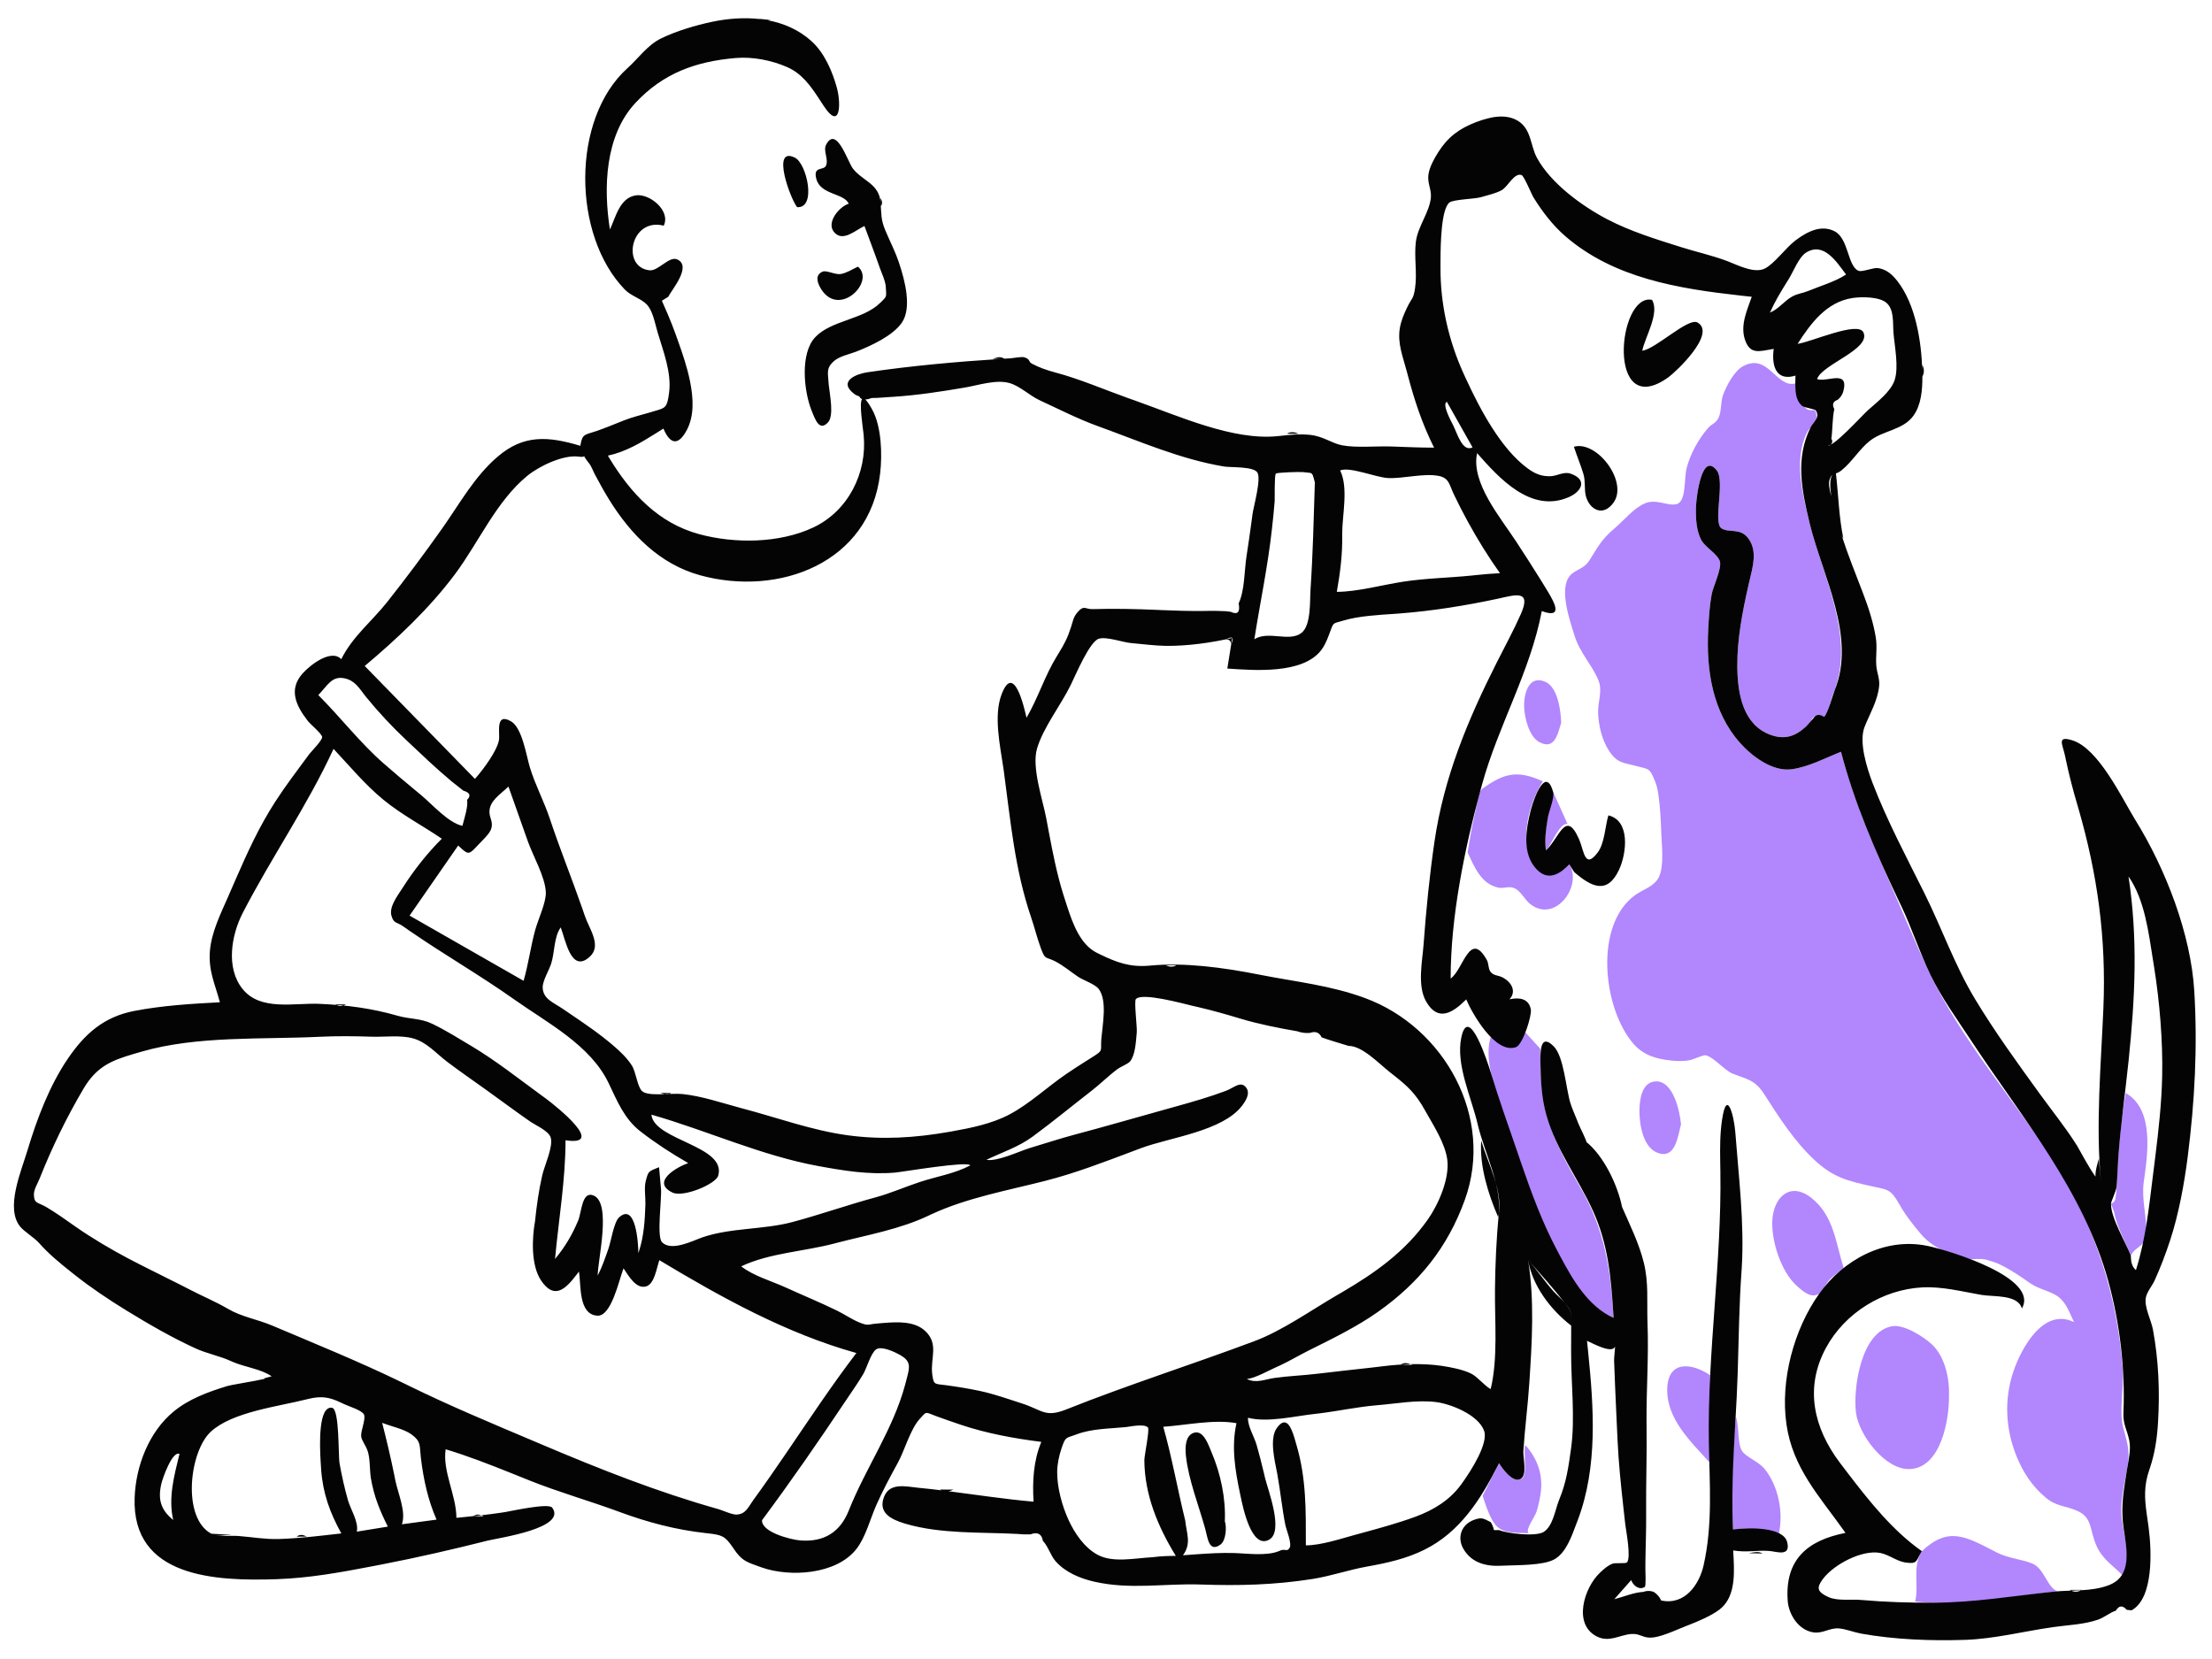 <svg viewBox="51.2 38.4 921.6 691.2" xmlns="http://www.w3.org/2000/svg" overflow="visible" xmlns:xlink="http://www.w3.org/1999/xlink" width="921.6px" height="691.2px">
<g id="Master/Doodles/Doggie" stroke="none" stroke-width="1" fill="none" fill-rule="evenodd"><path d="M883.036,685.172 C888.163,687.81 892.955,687.808 897.998,689.861 C903.003,691.899 904.308,700.348 908.588,701.357 C888.747,703.444 869.205,707.867 849.123,705.668 C850.862,698.582 847.739,691.33 851.922,684.681 C863.106,674.1 870.377,678.658 883.036,685.172 Z M799.251,198.162 C799.509,203.144 799.878,205.124 803.414,208.338 C806.185,210.856 807.744,207.102 808.007,212.02 C808.159,214.857 805.211,216.281 804.07,218.574 C798.382,229.998 802.308,244.753 805.103,256.133 C810.771,279.208 824.615,304.297 814.86,327.751 C813.877,330.116 813.087,335.243 811.187,337.054 C808.682,335.73 806.853,336.309 805.699,338.789 C805.007,339.567 804.315,340.345 803.623,341.122 C799.239,345.176 794.573,346.683 788.754,344.528 C777.022,340.185 775.082,326.559 775.021,315.832 C774.952,304.009 777.47,291.627 780.162,280.109 C781.459,274.563 783.455,268.125 779.739,262.893 C776.229,257.951 771.893,260.737 768.437,258.531 C764.758,256.183 770.057,238.926 766.432,234.35 C760.103,226.36 757.898,245.906 757.797,249.898 C757.687,254.271 757.924,259.373 759.985,263.337 C761.604,266.451 766.874,269.184 767.778,272.328 C768.624,275.266 764.915,282.898 764.342,286.051 C763.46,290.909 763.153,295.872 762.9,300.796 C762.045,317.43 764.655,334.936 776.105,347.844 C781.125,353.505 789.634,359.933 797.594,358.902 C804.62,357.992 811.681,354.198 818.234,351.62 C822.641,368.55 829.261,384.946 836.314,400.934 C842.444,414.832 848.207,429.066 854.647,442.794 C868.219,471.729 890.249,496.378 907.462,523.132 C924.08,548.961 933.399,578.601 935.634,609.094 C936.162,616.304 934.056,626.171 935.736,632.913 C937.311,639.234 938.693,641.979 937.662,648.872 C936.516,656.532 934.296,663.596 935.25,671.39 C936.096,678.305 939.391,688.608 935.79,695.014 C931.463,690.404 927.146,688.234 924.522,682.085 C921.857,675.845 922.906,670.717 916.866,667.975 C911.706,665.632 908.005,666.142 903.452,662.307 C897.921,657.648 894.152,651.954 891.427,645.284 C886.776,633.902 886.103,621.563 890.035,609.874 C893.188,600.502 902.397,582.958 915.308,589.238 C913.39,585.299 912.114,581.017 908.455,578.458 C905.269,576.229 900.505,575.503 896.947,572.968 C892.969,570.135 888.466,567.111 884.026,565.039 C882.302,564.235 880.671,563.831 878.89,563.281 C876.754,562.622 872.703,563.095 872.439,563.055 C864.813,561.902 856.309,558.231 851.652,552.699 C848.147,548.535 845.049,544.648 842.373,539.883 C838.899,533.699 837.562,534.073 830.897,532.604 C821.211,530.471 815.065,529.016 807.317,521.83 C798.724,513.86 792.436,503.928 786.148,494.149 C782.464,488.419 779.226,488.069 773.222,485.781 C769.731,484.452 764.897,478.498 761.719,478.056 C760.802,477.928 756.408,479.928 754.922,480.167 C752.266,480.597 749.96,480.52 747.299,480.241 C741.193,479.6 735.796,477.983 731.691,473.205 C719.048,458.492 715.193,423.809 732.503,411.292 C735.801,408.908 740.395,407.81 742.341,403.849 C744.573,399.304 743.557,390.742 743.378,385.95 C743.175,380.481 742.918,374.529 742.101,369.138 C741.725,366.66 741.445,365.618 740.434,363.137 C738.428,358.217 737.84,358.933 733.709,357.75 C727.816,356.064 725.151,356.727 721.538,351.133 C718.656,346.671 717.308,341.05 717.046,335.774 C716.802,330.852 719.022,326.303 717.168,321.845 C714.454,315.321 709.422,310.383 707.215,303.243 C705.355,297.23 700.553,283.809 705.287,278.261 C707.408,275.775 711.175,275.411 713.278,272.084 C716.942,266.291 718.422,263.123 723.86,258.557 C727.872,255.188 731.725,250.168 736.561,248.108 C741.317,246.082 745.806,249.343 749.667,248.449 C753.876,247.473 752.769,237.712 753.937,233.316 C755.512,227.389 758.89,221.21 762.98,216.585 C764.346,215.04 766.049,214.743 767.112,212.689 C768.554,209.908 767.982,205.945 769.105,202.904 C770.446,199.27 773.701,193.014 777.34,191.022 C787.971,185.202 791.164,200.199 799.251,198.162 Z M774.373,628.535 C775.873,632.576 775.043,639.071 776.77,642.55 C778.145,645.321 783.666,647.079 786.373,650.384 C792.169,657.461 794.377,668.828 792.273,677.566 C785.18,675.815 780.437,674.695 773.225,675.618 C772.497,659.781 773.178,644.367 774.373,628.535 Z M686.708,640.471 C691.534,645.853 693.928,652.195 693.231,659.389 C692.982,661.95 692.199,665.54 691.445,668 C690.616,670.7 686.496,675.755 688.095,677.202 C683.593,676.933 678.303,677.456 675.059,674.545 C672.147,671.932 670.11,665.197 668.928,661.628 C671.201,657.091 673.475,652.554 675.749,648.018 C677.229,650.366 681.575,656.498 685.164,654.536 C687.867,653.059 685.685,643.457 686.708,640.471 Z M856.09,598.523 C861.613,603.655 863.501,612.908 863.219,620.09 C863.31,629.989 859.883,649.803 847.014,650.467 C836.672,651.001 825.641,636.189 824.478,627.034 C823.203,616.998 826.523,592.997 839.68,590.933 C844.524,590.173 852.599,595.278 856.09,598.523 Z M763.648,611.322 C763.867,617.811 763.976,624.054 763.462,630.521 C763.033,635.928 764.463,642.313 763.254,647.49 C755.602,638.93 745.524,629.609 745.83,617.027 C746.117,605.133 755.971,606.145 763.648,611.322 Z M686.536,468.317 L692.94,475.337 C693.123,485.2 692.928,494.952 695.931,504.462 C699.091,514.469 704.386,524.113 709.628,533.161 C719.818,550.747 722.248,567.334 723.476,587.446 C704.312,578.86 693.861,549.522 687.538,531.17 C684.19,521.455 680.718,511.731 677.56,501.955 C674.446,492.314 668.942,479.717 672.565,469.561 C679.527,474.679 682.538,477.317 686.536,468.317 Z M805.955,537.542 C815.312,544.984 816.02,556.372 819.379,566.779 C817.442,568.326 815.315,569.688 813.565,571.452 C812.485,572.542 809.938,577.002 809.108,577.46 C805.793,579.293 802.897,576.94 799.658,573.984 C793.282,568.161 789.302,555.803 789.601,547.257 C789.95,537.275 797.007,530.425 805.955,537.542 Z M936.882,493.811 C949.045,500.779 945.872,520.057 944.355,530.931 C943.403,537.747 945.513,544.681 945.366,551.165 C945.202,558.483 941.405,556.967 938.976,561.509 C936.867,556 932.999,549.369 932.119,543.593 L930.721,539.939 C931.905,539.464 932.534,538.638 932.607,537.461 C933.104,534.662 933.097,531.808 933.253,528.954 C933.897,517.16 934.789,505.442 936.882,493.811 Z M751.568,506.83 C750.222,511.963 749.236,521.622 741.673,518.645 C735.705,516.295 734.264,506.81 734.251,501.523 C734.241,497.183 734.955,489.209 741.026,488.949 C748.478,488.629 751.139,501.817 751.568,506.83 Z M693.997,363.926 C688.966,371.984 685.474,383.887 687.851,393.428 C690.346,403.447 698.107,405.872 705.01,398.5 C710.707,407.469 699.028,423.442 688.586,414.914 C686.329,413.072 684.814,409.545 682.023,408.396 C679.735,407.455 677.708,408.734 675.372,408.203 C668.186,406.57 665.472,399.512 662.649,393.588 C663.424,388.759 664.245,383.972 665.29,379.191 C665.846,376.649 666.425,374.111 666.988,371.57 C667.945,367.253 667.647,367.792 670.777,365.652 C679.032,360.012 684.71,359.733 693.997,363.926 Z M698.259,368.275 L704.297,381.703 C701.007,380.91 697.423,390.783 695.274,392.707 C694.269,384.491 696.676,376.265 698.259,368.275 Z M694.913,322.411 C700.373,324.712 701.459,334.68 701.652,339.502 C700.151,344.577 698.749,351.072 692.404,347.497 C688.17,345.11 686.355,337.25 686.211,332.957 C686.029,327.575 688.051,319.519 694.913,322.411 Z" id="Accent" fill="#b286fd"/><path d="M367.706,46.339 L367.599,46.255 L372.544,46.759 L372.544,46.759 C372.085,46.744 371.619,46.8 371.153,46.86 C377.729,48.104 383.936,50.78 389.133,55.401 C394.648,60.305 398.011,68.1 399.891,75.063 L400.046,75.673 C401.658,82.369 401.097,92.647 394.494,82.677 L392.33,79.372 C388.828,74.041 385.234,69.036 379.204,66.375 C372.71,63.51 364.78,61.963 357.705,62.571 C341.031,64.003 327.519,68.899 315.977,81.24 C303.215,94.885 302.566,116.67 305.317,134.021 C307.741,128.889 309.383,120.763 316.179,119.783 C321.843,118.966 330.772,126.198 327.732,132.424 C313.939,128.908 309.905,149.766 321.832,151.022 C325.443,151.402 330.016,144.974 333.341,146.471 C339.559,149.269 331.226,158.911 329.583,162.086 L326.964,163.698 L326.964,163.698 C327.824,165.696 328.692,167.691 329.569,169.682 C330.632,172.221 331.644,174.766 332.578,177.356 L333.783,180.71 C335.652,185.955 337.449,191.316 338.578,196.724 L338.759,197.62 C340.026,204.09 340.546,211.474 337.402,217.468 C333.785,224.362 330.378,223.514 327.599,216.956 L324.475,218.929 C318.21,222.875 311.789,226.688 304.46,228.239 L305.09,229.285 C313.97,243.88 325.441,256.326 342.489,260.948 C357.282,264.959 375.903,264.812 390.018,258.177 C404.518,251.361 412.563,235.521 411.03,219.67 L410.981,219.19 C410.6,215.693 409.103,206.365 410.37,204.655 C409.865,204.472 409.459,204.131 409.242,203.569 C408.425,203.311 407.689,202.961 407.075,202.493 C400.253,197.297 407.864,194.236 412.391,193.529 L412.538,193.507 C431.229,190.758 449.866,189.105 468.675,187.901 L464.768,187.985 L464.768,187.985 L465.345,187.759 C466.755,187.223 468.17,186.871 469.611,187.84 L472.44,187.666 L472.44,187.666 C473.382,187.609 476.832,186.908 477.98,187.27 C480.596,188.096 479.541,189.054 481.109,189.906 C484.013,191.484 487.327,192.646 491.012,193.625 C501.054,196.292 511.164,200.684 521.243,204.282 L524.132,205.301 C542.823,211.946 564.851,221.94 583.366,220.129 L584.821,219.981 C588.877,219.559 592.425,219.135 596.81,219.56 C602.55,220.117 605.9,223.061 610.31,223.917 C616.218,225.063 624.669,224.202 630.888,224.422 C636.818,224.632 642.752,224.907 648.685,224.907 C643.648,214.78 640.515,205.251 637.667,194.464 L637.374,193.344 C635.777,187.208 633.374,181.635 634.415,175.173 C634.907,172.123 636.126,169.257 637.455,166.502 C639.461,162.343 640.031,163.213 640.743,158.607 C641.723,152.268 640.318,145.584 641.088,139.226 C641.878,132.701 646.809,126.885 647.358,120.647 C647.651,117.328 645.794,114.619 646.35,111.039 C646.847,107.837 648.743,104.48 650.446,101.784 C654.412,95.502 659.242,91.94 665.944,89.381 L666.584,89.14 C671.868,87.184 678.42,85.567 683.651,88.768 C689.205,92.166 688.804,99.005 691.465,103.995 C697.187,114.725 710.389,124.314 720.913,129.794 C730.581,134.828 740.996,138.008 751.362,141.291 C757.671,143.289 764.158,144.714 770.358,146.997 L770.885,147.196 C775.377,148.938 782.274,152.535 786.644,150.206 C790.605,148.095 795.225,141.653 799.145,138.662 L799.633,138.294 C804.161,134.931 810.051,131.855 815.624,134.796 C821.399,137.843 820.925,149.075 825.417,151.187 C826.982,151.923 831.63,149.767 833.764,150.107 C837.21,150.655 839.583,152.788 841.649,155.414 C849.362,165.223 851.753,180.779 852.091,192.874 L852.078,190.392 C852.953,192.037 852.979,193.684 852.135,195.334 C852.161,200.861 851.63,207.119 848.424,211.576 C844.12,217.56 835.974,217.708 830.449,221.919 C826.03,225.287 822.899,230.793 818.414,234.382 C817.44,235.161 816.678,235.455 816.048,235.659 L816.116,235.663 L816.116,235.663 C817.152,244.623 817.365,253.928 819.211,262.758 C818.987,262.455 818.714,261.925 818.412,261.218 C821.055,269.432 824.291,277.433 827.419,285.6 C829.719,291.607 831.67,297.615 832.72,303.981 C833.408,308.158 832.614,311.81 832.947,315.829 C833.183,318.69 834.4,321.161 834.132,324.095 C833.565,330.308 830.191,335.796 828.045,341.261 C825.599,347.491 828.959,358.28 831.423,364.723 C837.327,380.159 845.63,395.754 853.007,410.585 C860.253,425.154 865.643,440.669 874.085,454.665 C882.284,468.257 891.931,481.566 901.26,494.421 C906.103,501.095 911.222,507.465 915.707,514.383 L916.658,515.874 C917.419,517.089 921.468,524.867 924.255,528.627 C924.079,526.034 925.466,521.898 925.639,521.235 L926.524,530.644 C924.292,506.909 926.549,482.224 927.547,458.505 C928.775,429.293 925.136,402.787 917.061,374.947 L916.661,373.577 C914.87,367.503 913.258,361.3 911.944,355.093 L911.593,353.4 C910.631,348.659 907.915,344.763 914.582,346.836 C925.497,350.228 935.118,370.641 940.759,379.868 L940.95,380.178 C953.519,400.495 964.018,427.589 965.427,451.419 C966.81,474.809 965.617,497.189 962.694,520.234 C961.251,531.603 958.921,544.277 955.359,555.15 C953.527,560.743 951.327,566.536 948.887,571.895 C947.857,574.157 945.596,576.713 945.205,579.198 C944.587,583.141 947.476,588.461 948.199,592.355 C950.561,605.096 951.104,618.3 950.299,631.23 C949.886,637.876 948.989,643.849 946.923,650.075 L946.647,650.889 C944.34,657.536 944.737,662.927 945.602,669.203 L946.304,674.11 L946.421,674.983 C947.653,684.537 948.526,704.27 939.287,709.319 L937.265,709.111 L937.265,709.111 C935.562,707.148 934.05,707.264 932.73,709.461 C930.265,710.265 927.857,712.336 925.261,713.227 C919.236,715.296 912.735,715.422 906.451,716.331 C894.152,718.112 881.894,721.253 869.81,721.633 C855.502,722.083 840.576,721.522 826.586,719.014 C823.694,718.495 820.314,717.124 817.422,716.861 C813.497,716.504 810.742,719.114 806.69,718.5 C800.41,717.549 796.442,710.903 796.031,705.457 C794.723,688.103 804.351,680.145 820.085,677.063 L819.257,675.888 C809.292,661.857 798.14,650.061 795.508,631.874 C792.845,613.482 798.62,592.196 809.109,577.461 C819.177,563.316 836.357,553.859 854.074,557.448 L854.603,557.559 C863.83,559.572 900.94,570.827 893.591,583.559 C891.928,577.616 881.701,578.766 876.76,577.908 C868.562,576.484 860.366,574.337 852.049,574.779 C835.691,575.649 819.881,585.325 811.96,599.972 C802.919,616.69 806.913,633.374 817.661,647.695 L821.016,652.099 C830.145,664.038 839.755,676.114 851.922,684.681 L851.646,685.131 C849.37,688.929 850.061,690.112 845.063,689.396 C841.499,688.885 838.165,686.106 834.563,685.414 C827.094,683.98 815.338,690.1 810.723,696.22 L810.446,696.594 C808.009,699.962 808.273,701.701 813.125,703.85 C816.835,705.493 822.677,704.644 826.662,705 C836.575,705.885 846.679,706.181 856.624,706.146 C873.839,706.083 889.849,703.321 906.886,701.533 C914.437,700.74 922.334,701.654 929.722,698.875 C939.729,695.112 937.277,684.059 935.98,675.105 C934.928,667.848 935.613,661.924 936.66,655.199 L937.397,650.574 C938.001,646.759 939.129,642.355 938.33,638.515 C937.382,633.953 935.681,631.934 935.898,626.846 C936.67,608.739 934.398,589.67 929.599,572.194 C919.282,534.624 894.242,504.892 873.148,473.006 L872.497,472.019 C866.502,462.907 860.199,454.273 855.426,444.405 C850.905,435.056 847.791,425.168 843.301,415.793 L841.923,412.905 C832.539,393.148 823.749,372.811 818.235,351.619 C811.681,354.198 804.62,357.992 797.594,358.902 C789.634,359.933 781.125,353.505 776.105,347.844 C764.656,334.936 762.045,317.43 762.901,300.796 C763.154,295.872 763.46,290.909 764.342,286.051 C764.915,282.898 768.624,275.266 767.779,272.328 C766.874,269.184 761.604,266.451 759.986,263.337 C757.924,259.373 757.687,254.271 757.797,249.898 L757.812,249.498 C758.035,244.758 760.293,226.599 766.432,234.349 C770.057,238.926 764.758,256.182 768.437,258.531 C771.748,260.644 776.308,258.062 779.74,262.893 C783.448,268.114 781.462,274.549 780.162,280.109 L779.66,282.275 C777.169,293.156 774.956,304.761 775.021,315.832 L775.033,316.892 C775.217,327.461 777.387,340.321 788.754,344.528 C794.69,346.725 799.196,345.214 803.623,341.122 C804.638,339.954 805.673,338.805 806.728,337.674 C807.697,336.009 809.183,335.802 811.187,337.054 C812.67,335.876 814.868,327.736 815.61,325.917 C824.619,303.84 810.647,278.524 805.263,256.79 L805.103,256.133 C801.886,242.75 799.081,229.326 805.593,216.41 C806.647,214.319 809.551,212.502 807.809,209.502 C807.35,208.713 802.966,208.343 801.928,207.426 C798.546,204.441 799.251,198.876 799.251,194.891 C791.43,197.303 789.176,191.218 790.193,183.76 L789.667,183.846 C784.115,184.785 780.241,186.264 778.147,179.719 C776.232,173.733 779.124,167.629 781.043,162.051 L776.163,161.518 C750.579,158.659 723.606,154.333 703.385,136.825 C698.081,132.232 693.67,126.451 689.994,120.462 C689.33,119.379 686.202,111.755 685.165,111.357 C682.084,110.174 679.499,116.202 676.761,117.695 C674.327,119.021 670.867,119.752 668.163,120.56 C665.618,121.321 656.647,121.473 655.056,122.794 C651.694,125.586 651.397,139.659 651.368,146.628 L651.361,149.632 C651.253,164.9 654.661,180.115 660.964,194.016 L661.806,195.858 C667.744,208.75 676.531,225.507 687.856,233.68 C690.856,235.846 693.557,236.969 697.359,236.79 C700.075,236.663 702.768,234.761 705.596,235.75 C712.753,238.254 710.193,243.229 704.691,245.581 C688.965,252.307 675.711,237.521 666.617,227.191 C663.954,239.447 676.302,253.95 682.836,263.95 C686.404,269.412 689.938,274.879 693.369,280.425 L696.101,284.887 C699.005,289.697 702.5,296.248 693.564,293.002 C688.72,318.424 675.426,340.657 668.637,365.362 L667.931,367.953 C661.262,392.682 655.592,420.574 655.592,446.089 C660.899,442.395 663.575,425.56 670.713,438.445 C671.485,439.839 671.243,442.146 672.261,443.364 C673.669,445.049 675.363,444.581 677.52,445.782 C680.94,447.685 683.146,451.479 680.089,454.769 L680.527,454.673 C684.328,453.893 688.182,454.492 689,458.977 C689.476,461.591 685.648,473.7 682.792,474.689 C674.085,477.703 664.431,460.321 662.073,454.792 L661.724,455.138 C656.368,460.423 650.26,464.262 645.354,455.62 C641.618,449.04 643.786,439.085 644.313,431.922 C645.375,417.492 646.761,403.417 648.843,389.126 C652.747,362.328 662.656,338.495 674.827,314.374 C678.178,307.735 681.891,300.939 684.884,294.146 C689.307,284.102 682.613,286.223 675.845,287.712 L675.431,287.803 C661.905,290.72 647.742,292.983 634.075,294.016 L632.517,294.129 C625.647,294.609 617.315,295.023 610.95,296.938 L610.234,297.148 C606.284,298.278 606.832,297.682 605.12,302.283 L604.667,303.479 C603.884,305.505 602.974,307.579 601.651,309.294 C593.863,319.386 573.691,317.697 562.551,316.945 C563.226,312.689 563.893,308.431 564.593,304.179 C556.017,306.194 545.831,307.597 536.999,307.494 C532.244,307.44 527.187,306.715 522.444,306.32 C518.947,306.029 512.317,303.55 509.026,304.514 C505.21,305.633 499.439,319.43 497.257,323.879 C493.16,332.234 485.839,341.516 483.254,350.313 C480.962,358.112 485.639,371.568 487.108,379.331 L488.208,385.186 C489.861,393.965 491.592,402.716 494.269,411.255 L495.906,416.332 C498.289,423.624 501.445,432.021 508.198,435.376 L509.261,435.9 C516.436,439.407 521.885,441.372 529.726,440.755 L530.304,440.706 C544.996,439.332 560.605,441.503 575.161,444.33 L576.199,444.533 C591.491,447.544 605.494,448.9 620.015,454.266 C652.95,466.439 673.923,503.937 661.505,538.289 C654.363,558.047 642.597,572.731 625.337,584.954 C616.542,591.183 606.151,596.236 596.509,601.036 C592.451,603.056 588.456,605.471 584.343,607.368 L583.218,607.872 C579.921,609.303 574.254,612.597 570.672,612.958 C574.648,614.849 578.166,613.078 582.303,612.491 C588.156,611.658 594.133,611.48 600.007,610.754 C607.627,609.81 615.152,609.06 622.743,608.179 L627.306,607.633 C635.113,606.664 643.922,606.32 651.681,607.436 C655.429,607.975 661.07,609.039 664.408,610.845 C667.033,612.265 669.44,615.537 672.263,617.158 C675.368,604.407 673.916,588.689 674.061,575.586 C674.18,564.89 674.657,554.43 675.664,543.784 C676.771,532.089 669.764,518.819 666.965,507.3 L666.817,506.674 C664.3,495.759 657.594,481.926 660.062,470.533 C663.144,456.315 671.159,481.459 672.406,485.542 L672.442,485.66 C675.656,496.239 679.345,506.587 682.931,517.023 L684.863,522.673 C689.181,535.25 693.651,547.461 699.92,559.298 L701.229,561.767 C706.543,571.743 712.847,582.684 723.477,587.447 L723.313,584.816 C722.39,570.258 721.106,556.672 715.004,543.14 C708.871,529.538 699.518,517.442 695.429,502.867 C693.476,495.902 693.125,488.786 693.011,481.599 L692.991,479.874 C692.973,474.981 693.465,469.242 698.56,474.364 C702.841,478.667 703.672,492.393 705.546,498.187 C706.336,500.626 707.392,502.891 708.311,505.236 L708.696,506.247 L708.696,506.247 L709.219,507.446 L710.826,510.877 C711.501,512.336 712.088,513.674 712.16,514.135 L712.168,514.207 C712.168,514.211 712.17,514.215 712.172,514.22 C719.474,520.132 725.182,532.218 727.019,541.297 C730.332,548.921 734.099,556.43 736.086,564.537 C738.113,572.811 737.337,580.537 737.586,588.878 L737.616,589.743 C738.14,603.287 737.149,616.756 737.199,630.309 L737.221,632.852 C737.393,645.135 736.922,657.111 737.045,669.264 C737.113,675.991 736.799,682.695 736.737,689.414 L736.73,692.342 C736.756,692.947 737.007,699.209 736.505,699.543 C734.132,701.119 731.539,698.881 730.812,696.726 L723.778,704.684 C727.465,703.758 731.999,701.823 735.789,701.652 C737.24,701.118 738.685,701.103 740.125,701.607 C741.554,702.471 742.613,703.675 743.302,705.221 C753.233,707.336 759.193,698.497 760.977,690.594 C764.846,673.447 763.452,656.518 763.171,639.207 C762.563,601.599 768.538,564.216 767.973,526.605 L767.899,522.247 C767.807,516.447 767.804,510.681 768.68,504.87 C770.689,491.51 773.648,503.483 774.174,509.904 L774.189,510.097 C775.596,528.717 778.017,547.916 776.872,566.676 L776.768,568.239 C775.796,581.767 775.652,595.392 775.226,608.987 L775.13,611.903 C775.031,614.772 774.915,617.639 774.773,620.504 C773.854,639.001 772.374,657.106 773.226,675.618 L773.988,675.528 C779.648,674.912 794.247,674.36 795.834,681.014 C797.285,687.1 791.446,684.848 788.413,684.591 C783.495,684.174 778.691,685.328 773.315,684.364 L773.505,688.074 C773.861,695.617 773.78,704.329 767.525,709.055 C764.215,711.556 758.906,713.833 754.804,715.43 L753.764,715.831 C749.644,717.403 742.666,720.885 738.374,720.694 C735.337,720.559 734.167,718.924 730.835,719.185 C725.891,719.574 721.611,722.881 716.37,720.149 C706.43,714.968 711.316,699.899 717.592,693.86 L718.171,693.306 C719.643,691.914 721.284,690.509 723.2,689.84 C724.232,689.479 728.551,689.915 729.049,689.374 C730.887,687.379 728.592,675.709 728.347,673.494 L727.567,666.497 C726.531,657.138 725.548,647.677 725.125,638.341 L724.579,626.526 C724.253,619.483 723.939,612.437 723.697,605.399 C723.646,603.929 724.028,601.505 724.096,599.37 C723.002,602.673 714.73,598.055 712.402,597.03 L712.853,601.392 C715.256,625.001 716.919,649.484 708.598,671.63 L707.885,673.499 C705.946,678.635 703.643,685.338 698.832,688.059 C694.084,690.744 683.04,690.431 677.123,690.722 L676.745,690.742 C670.495,691.092 664.377,689.633 660.933,683.764 C658.224,679.146 659.848,673.606 665.411,671.592 C668.742,670.387 669.391,671.162 672.309,672.595 C672.942,673.623 673.386,674.728 673.643,675.91 L675.886,675.91 C678.926,677.266 691.076,678.783 694.417,676.619 C698.197,674.173 699.089,667.659 700.665,663.606 L700.782,663.314 C703.848,655.835 704.66,649.766 705.773,641.772 C707.515,629.26 705.751,614.752 705.784,601.716 L705.8,596.209 L705.8,596.209 L705.817,590.037 C705.855,585.153 706.172,585.024 703.14,581.199 C698.372,575.183 692.936,569.035 687.832,563.268 C690.597,580.117 689.465,597.857 688.367,614.643 C687.751,624.074 686.475,633.678 685.89,642.984 C685.714,645.78 687.723,653.49 684.476,654.726 C681.181,655.98 677.08,650.13 675.749,648.018 L675.148,649.208 C668.005,663.274 659.404,676.699 644.828,683.993 C637.122,687.849 629.098,689.588 620.688,691.1 C612.897,692.502 605.697,695.058 598.016,696.264 C582.118,698.759 567.475,699.112 551.477,698.567 C536.384,698.053 521.932,700.84 506.887,697.331 C501.015,695.962 495.082,693.447 491.068,688.952 C488.878,686.499 487.909,682.638 485.7,680.377 C485.202,677.451 483.481,676.549 480.535,677.669 C478.685,677.752 476.842,677.691 475.006,677.485 C459.916,676.693 443.146,677.576 428.524,673.266 L427.846,673.061 C422.486,671.404 416.89,668.653 419.547,661.989 C421.929,656.011 428.44,657.707 433.867,658.266 L434.121,658.292 C437.255,658.595 440.379,658.948 443.499,659.33 C443.274,659.238 443.048,659.128 442.823,659.002 L448.459,659.014 C447.773,659.359 447.087,659.592 446.402,659.696 C458.143,661.191 469.851,663.009 481.822,664.059 C481.303,655.628 481.75,647.027 485.055,639.14 C473.861,637.735 462.256,635.616 451.605,632.042 C448.316,630.938 445.042,629.791 441.779,628.611 L440.969,628.311 C436.508,626.623 437.352,626.345 434.404,629.557 C430.49,633.821 428.094,642.718 425.258,647.87 C422.067,653.668 419.005,659.4 416.316,665.452 C413.771,671.18 411.873,678.852 407.995,683.788 C399.553,694.534 380.169,695.566 368.531,691.452 L365.609,690.393 C361.865,689.025 359.963,688.102 357.212,684.126 L356.435,682.99 C353.235,678.377 352.02,677.902 346.041,677.232 L345.344,677.155 C332.799,675.788 320.959,672.639 309.207,668.291 C296.791,663.698 284.042,660.117 271.662,655.158 L264.383,652.232 C255.321,648.595 246.347,645.082 236.881,642.221 C235.458,651.265 241.354,661.464 241.354,670.788 L244.807,670.443 C249.94,669.929 254.891,669.408 260.032,668.635 L261.753,668.368 C264.219,667.972 279.756,664.486 281.272,666.543 C287.528,675.033 259.41,679.072 254.487,680.251 L254.345,680.286 C239.944,683.92 225.259,687.297 210.767,690.106 L206.339,690.963 C193.085,693.52 180.053,695.879 166.539,696.343 C141.13,697.214 106.083,695.746 107.296,662.363 C107.772,649.282 113.161,635.086 123.473,626.555 C129.889,621.247 137.89,618.329 145.734,615.927 C147.89,615.266 156.891,613.949 161.551,612.848 C161.432,612.797 161.309,612.742 161.183,612.681 L164.363,611.823 C160.204,608.842 153.195,607.992 148.121,605.792 L147.604,605.56 C142.738,603.294 137.603,602.45 132.622,600.166 C122.669,595.603 113.056,590.025 103.853,584.383 C96.534,579.895 89.134,574.94 82.396,569.605 L80.713,568.271 C75.971,564.5 71.46,560.781 67.631,556.447 C65.391,553.912 61.426,551.667 59.632,549.484 C53.332,541.817 59.976,526.561 62.659,517.635 C66.578,504.588 71.808,490.705 79.521,479.403 C86.614,469.009 94.522,462.007 107.245,459.572 C118.988,457.325 130.796,456.613 142.806,455.982 C140.788,448.305 137.947,442.887 138.668,434.467 C139.327,426.765 143.118,419.112 146.216,412.06 L149.416,404.704 C154.265,393.591 159.209,382.733 165.878,372.417 C170.276,365.614 175.216,359.156 180.017,352.637 L180.166,352.446 C181.271,351.102 185.593,346.708 185.419,345.424 C185.236,344.078 180.404,339.98 179.664,339.041 L179.27,338.535 C174.518,332.37 171.415,325.761 177.095,319.19 L177.344,318.908 C180.598,315.308 189.193,308.678 193.386,313.034 C198.041,303.628 206.183,297.215 212.522,289.213 C220.425,279.235 227.971,269.105 235.369,258.654 C242.735,248.248 248.752,237.069 258.516,228.683 C269.397,219.338 279.64,220.146 293.004,224.141 L293.088,223.601 C293.849,219.032 295.009,219.609 299.814,217.951 C303.588,216.648 307.256,215.102 310.967,213.631 C314.582,212.196 318.238,211.33 321.928,210.249 L324.13,209.594 C328.434,208.347 329.182,208.291 329.986,201.87 C331.017,193.638 327.6,184.945 325.273,177.147 L325.109,176.592 C323.961,172.675 323.163,167.799 320.58,165.164 C318.243,162.781 314.1,161.696 311.544,159.061 C289.522,136.36 289.175,87.89 312.633,66.792 C317.192,62.691 320.952,57.174 326.627,54.405 C332.858,51.364 341.077,48.905 347.94,47.472 C354.374,46.129 361.163,45.591 367.706,46.339 Z M520.327,632.97 C513.556,633.647 506.029,633.596 499.654,636.035 L499.191,636.208 C495.249,637.653 495.143,636.89 493.458,641.879 C492.423,644.941 491.679,648.438 491.659,651.658 C491.617,658.165 493.692,665.77 496.374,671.628 C498.928,677.205 502.963,683.186 508.513,686.181 C514.907,689.634 523.917,687.579 531.415,687.187 C534.684,686.768 537.792,686.638 541.092,686.638 C533.657,674.585 528.043,661.106 527.98,646.744 C527.972,644.866 530.231,634.07 529.484,633.173 C528.026,631.425 521.983,632.805 520.327,632.97 Z M625.003,623.867 C616.824,624.542 608.872,626.286 600.8,627.279 L599.068,627.48 C590.648,628.391 579.347,631.2 571.167,629.095 C570.954,632.46 573.768,636.983 574.748,640.409 C575.849,644.259 576.849,648.139 577.769,652.036 L578.223,653.986 C579.34,658.86 586.254,676.382 579.966,679.885 C572.585,683.997 569.062,666.389 568.143,662.097 L567.853,660.732 C565.791,650.954 564.169,641.18 566.362,631.35 C556.941,629.652 545.579,632.174 535.863,632.843 C539.483,645.593 541.818,658.946 544.999,671.85 C545.56,677.391 547.704,681.402 544.061,686.386 L549.675,685.975 C554.809,685.608 559.917,685.31 565.09,685.442 C570.607,685.582 578.79,686.815 584.094,684.634 L584.507,684.455 C586.66,683.467 587.392,685.168 588.499,683.28 C589.55,681.486 587.081,675.532 586.784,674.055 C585.36,666.967 584.666,659.696 583.372,652.564 L583.264,651.989 C582.295,646.941 579.998,637.846 583.155,633.389 C587.076,627.851 589.214,633.151 590.552,637.62 L591.363,640.438 C595.504,654.483 595.265,667.822 595.265,682.253 C601.502,682.253 609.696,679.529 615.711,677.886 L618.846,677.032 C626.21,675.026 633.873,672.919 640.907,670.329 C648.489,667.538 655.166,663.465 659.96,656.909 L660.474,656.197 C664.248,650.919 671.406,639.659 669.521,634.484 C667.1,627.836 655.554,623.265 649.388,622.534 C641.388,621.585 633.189,623.192 625.003,623.867 Z M785.557,685.637 L779.783,685.524 L779.783,685.524 L780.288,685.441 C782.054,685.129 783.822,684.66 785.557,685.637 Z M416.251,600.58 C414.062,602.025 412.269,608.527 410.862,610.89 C408.627,614.644 406.086,618.214 403.66,621.846 C392.31,638.837 380.873,655.383 368.687,671.779 C368.426,676.81 380.799,679.893 384.558,680.195 C394.572,680.998 401.127,676.682 404.662,668.145 L404.816,667.766 C411.947,649.848 423.278,634.018 428.32,615.299 L429.243,611.756 C430.283,607.713 430.542,605.474 426.424,603.059 L426.172,602.914 C424.057,601.722 418.55,599.062 416.251,600.58 Z M179.575,621.26 L179.112,621.375 C167.047,624.441 148.038,626.617 139.04,634.887 C130.126,643.08 126.882,670.716 139.224,677.393 C142.5,678.85 147.002,678.068 150.563,678.348 C156.128,678.785 161.75,679.791 167.352,679.612 C175.9,679.34 184.861,678.259 193.416,677.281 C188.661,668.705 185.728,660.574 185.017,650.832 L184.787,647.3 C184.364,640.222 183.827,624.109 189.51,624.926 C192.736,625.39 192.051,644.578 192.677,648.113 C193.587,653.241 194.761,658.491 196.19,663.511 C197.227,667.152 200.755,672.605 199.851,676.543 L212.792,674.446 L212.792,674.446 C209.438,667.759 206.988,661.766 205.732,654.307 C205.125,650.707 205.512,646.227 204.335,642.808 C203.593,640.653 201.901,638.626 201.675,636.819 C201.414,634.734 203.698,629.611 202.853,627.759 C202.046,625.99 196.57,624.35 194.401,623.337 L193.398,622.85 C188.437,620.484 185.226,619.895 179.575,621.26 L179.575,621.26 Z M210.427,631.212 C212.248,638.341 213.947,645.453 215.41,652.653 L215.889,655.057 C216.948,660.487 220.507,668.158 218.65,673.471 L233.083,671.531 L233.083,671.531 C229.514,663.409 227.636,654.742 226.576,645.968 L226.505,645.341 C225.985,640.473 226.597,638.947 222.713,636.079 C219.58,633.765 214.064,632.653 210.427,631.212 Z M118.414,656.621 C116.919,663.116 118.17,667.479 123.369,671.678 C121.217,662.396 123.795,653.151 125.981,644.149 C122.973,642.815 118.95,654.29 118.414,656.621 Z M184.38,470.359 C160.291,471.538 133.305,469.853 110.13,476.572 L106.868,477.521 C97.733,480.222 91.485,482.684 85.993,491.991 C78.912,503.99 72.862,516.458 67.711,529.419 C66.959,531.312 65.259,534.042 65.32,536.11 C65.448,540.059 66.861,539.149 70.648,541.401 C74.74,543.834 78.751,546.722 82.66,549.462 C89.363,554.16 97.685,559.065 104.639,562.729 C111.96,566.586 119.328,570.094 126.758,573.885 L129.946,575.529 C135.339,578.342 140.921,580.642 146.211,583.733 C151.954,587.09 158.384,588.046 164.575,590.667 C182.911,598.431 200.683,605.631 218.657,614.347 L221.11,615.545 C238.554,624.131 256.188,631.453 274.015,639 L276.832,640.194 C301.113,650.497 325.154,660.027 350.477,667.152 C352.331,667.674 356.229,669.514 358.06,669.43 C361.874,669.254 362.814,666.534 365.036,663.412 L365.214,663.165 C369.836,656.829 374.288,650.372 378.709,643.896 C388.298,629.847 397.675,615.642 407.999,602.114 C378.744,593.951 351.618,578.89 325.901,563.433 L325.762,563.845 C324.727,567.079 323.784,573.37 320.424,574.356 C316.084,575.63 312.931,569.617 310.986,566.852 L310.847,567.211 C308.987,572.19 305.849,586.889 300.103,586.56 C291.962,586.092 293.399,573.278 292.385,568.194 L291.31,569.612 C287.071,575.14 282.215,580.295 276.597,571.845 C272.37,565.486 272.839,554.326 274.108,547.236 C274.788,540.692 275.661,534.418 277.133,527.997 C278.038,524.052 281.86,515.951 280.603,512.235 C279.679,509.504 274.187,507.129 272.048,505.643 C265.86,501.344 259.817,496.821 253.691,492.434 C248.319,488.587 242.867,484.832 237.596,480.847 C232.714,477.157 229.029,472.567 223.121,470.985 C217.952,469.6 211.393,470.504 206.039,470.326 C198.854,470.087 191.558,470.008 184.38,470.359 Z M524.445,454.661 C523.644,455.564 525.022,466.51 524.828,468.461 L524.763,469.159 C524.452,472.655 524.17,477.827 522.115,480.529 C521.272,481.637 518.062,482.865 516.902,483.728 C513.133,486.531 509.65,490.014 505.901,492.92 C497.715,499.265 489.742,505.849 481.389,511.986 C475.486,516.323 468.729,518.47 462.172,521.621 C466.733,522.437 475.562,518.163 480.354,516.671 L480.675,516.574 C486.774,514.77 492.759,512.765 498.997,511.113 C511.787,507.726 524.891,503.903 537.89,500.297 L541.104,499.405 C548.109,497.456 555.338,495.385 562.045,492.844 C565.478,491.543 568.173,488.519 570.441,491.597 C572.25,494.054 570.061,497.287 568.67,499.108 C560.555,509.728 538.517,512.312 526.722,516.718 L523.397,517.965 C511.217,522.549 499.132,527.216 486.568,530.417 C470.941,534.399 454.01,537.468 439.336,544.276 L438.267,544.781 C426.234,550.558 412.648,552.895 399.811,556.226 L398.713,556.514 C386.356,559.789 371.702,560.445 360.023,566.005 C365.068,569.989 372.532,572.067 378.412,574.746 C385.61,578.025 392.883,581.016 400.002,584.491 C403.032,585.97 406.203,588.168 409.269,589.397 C413.05,590.913 412.687,590.18 416.348,589.846 L419.588,589.578 C425.366,589.117 432.134,588.876 436.464,592.757 C442.595,598.252 438.71,604.272 439.61,610.995 L439.705,611.679 C440.264,615.459 440.791,614.923 445.395,615.533 L445.66,615.569 C450.371,616.216 455.077,616.971 459.724,617.978 C465.078,619.139 470.55,621.033 475.799,622.743 L476.921,623.106 C485.448,625.85 486.496,629.073 495.136,625.743 L495.56,625.577 C521.283,615.325 547.888,606.898 573.775,597.197 C585.358,592.856 596.989,584.599 607.934,578.195 L610.408,576.757 C624.207,568.69 636.66,559.854 646.068,546.508 C650.512,540.204 655.146,529.555 654.212,521.728 C653.398,514.908 648.461,507.347 645.121,501.396 L644.861,500.93 C640.977,493.929 637.516,490.831 631.999,486.475 L630.323,485.159 C625.789,481.611 618.784,474.117 613.067,474.164 C609.295,472.985 605.547,471.937 601.857,470.616 C600.887,468.558 599.276,467.934 597.025,468.744 C595.181,468.909 593.387,468.681 591.644,468.058 C583.937,466.741 575.4,465.031 568.036,462.809 C562.074,461.01 556.421,459.401 550.437,458.007 L548.286,457.516 C543.744,456.452 526.98,451.804 524.445,454.661 Z M190.164,350.407 C179.36,373.916 164.218,395.72 152.327,418.775 C147.63,427.881 145.147,441.654 152.29,450.478 C159.807,459.765 173.824,456.15 184.435,456.642 C195.634,457.162 205.85,458.431 216.896,461.607 C221.893,463.045 226.442,462.62 231.245,464.928 C236.878,467.634 242.418,471.11 247.777,474.318 C257.837,480.339 267.265,487.808 276.757,494.735 L278.528,496.025 C283.488,499.705 303.805,516.093 286.823,513.472 C286.823,529.849 283.954,546.621 282.448,562.919 C286.6,557.961 289.561,552.922 292.073,546.965 C293.567,543.421 293.586,534.377 298.565,536.521 C306.055,539.745 300.221,563.438 300.221,569.847 C302.077,566.261 303.377,562.399 304.713,558.599 C305.725,555.72 306.99,547.557 309.102,545.626 C316.101,539.228 317.142,556.438 317.162,560.351 L317.162,560.465 L317.41,559.742 C319.484,553.455 319.882,546.78 320.104,540.17 C320.194,537.462 319.525,533.248 320.209,530.628 L320.507,529.491 C321.364,526.296 321.651,526.368 325.785,524.7 L326.594,533.643 C326.993,537.507 324.735,553.434 326.972,555.884 C330.797,560.074 340.179,555.184 343.809,553.936 C355.601,549.882 369.307,550.769 381.315,547.559 C392.964,544.445 404.358,540.41 416.072,537.238 C422.356,535.535 428.32,532.867 434.501,530.84 C441.382,528.583 449.063,527.346 455.444,523.951 C454.662,522.007 427.593,526.616 424.007,526.956 L423.906,526.965 C413.007,527.85 402.746,526.169 392.004,524.194 C368.31,519.836 345.985,509.502 322.597,502.798 C323.693,513.584 354.047,515.732 350.431,528.249 C349.422,531.738 335.843,537.441 331.352,535.252 C322.228,530.803 333.389,524.542 337.937,522.981 C331.014,519.012 324.389,514.706 318.07,509.815 C311.305,504.579 308.394,497.233 304.768,489.653 C297.189,473.805 279.253,464.586 265.321,454.72 C251.142,444.679 236.098,436.055 221.825,426.201 L219.159,424.339 C216.472,422.439 215.217,423.311 214.273,419.842 C213.286,416.213 216.804,411.625 218.646,408.773 L218.775,408.573 C223.509,401.123 229.023,394.072 235.277,387.836 C227.212,382.347 218.5,377.816 210.937,371.603 C203.271,365.305 196.927,357.617 190.164,350.407 Z M938.008,403.561 C941.992,429.512 940.753,454.116 938.067,480.158 C936.641,493.986 934.628,507.707 933.705,521.595 C933.461,525.263 933.382,528.975 933.064,532.636 C932.876,534.793 930.74,538.88 930.721,539.939 C930.616,545.818 936.91,556.111 938.976,561.51 L938.992,562.033 C939.076,564.119 939.386,566.09 941.105,567.576 C945.235,554.497 946.525,541.412 948.236,527.811 L949.13,520.686 C950.535,509.368 951.817,497.901 952.041,486.673 C952.335,471.947 951,455.972 948.685,441.329 L948.233,438.525 C946.399,427.006 944.768,413.211 938.008,403.561 Z M453.174,199.87 C443.118,201.576 433.4,203.081 423.247,203.733 L421.551,203.834 C419.7,203.934 417.036,204.239 414.394,204.223 C413.67,204.516 412.661,204.804 411.716,204.837 C412.412,205.463 413.344,206.785 414.577,209.023 C418.514,216.168 418.803,227.758 417.905,235.593 C413.612,273.071 375.621,287.092 342.862,278.07 C326.057,273.441 313.947,261.051 304.931,246.466 C302.828,243.065 300.904,239.555 299.025,236.026 C298.274,234.616 297.613,232.647 296.611,231.41 L296.243,230.95 C292.932,226.739 296.403,229.243 292.373,228.657 C285.921,227.719 275.768,232.66 270.977,236.575 C257.978,247.196 250.778,264.186 240.801,277.572 C230.179,291.822 216.689,304.505 203.157,315.875 L249.077,362.909 L249.495,362.438 C252.741,358.734 258.285,351.21 259.091,346.729 C259.584,343.986 257.371,334.958 264.177,338.976 C268.772,341.69 270.515,353.303 271.948,358.054 C274.162,365.392 277.89,372.302 280.3,379.564 C284.426,392.001 289.436,404.337 293.783,416.835 L294.856,419.963 C296.718,425.481 302.027,432.329 296.926,437.001 C289.173,444.099 286.868,430.124 284.815,424.785 C281.956,428.76 282.327,435.205 280.853,439.841 C279.953,442.673 277.212,447.081 277.303,449.871 C277.458,454.642 281.789,456.062 285.692,458.728 L288.118,460.378 C294.599,464.775 301.143,469.172 307.055,474.307 C309.83,476.717 312.383,479.155 314.408,482.255 C316.176,484.962 316.708,491.064 318.662,492.948 C321.218,495.41 330.666,493.694 335.655,494.23 C343.639,495.088 351.725,497.845 359.504,499.947 L360.517,500.218 C374.829,503.984 389.549,509.407 404.538,511.419 C418.899,513.347 432.396,512.46 446.67,509.971 L447.742,509.782 C455.756,508.344 464.363,506.626 471.676,502.772 C480.099,498.334 487.568,491.234 495.436,485.872 C497.783,484.272 500.166,482.73 502.561,481.206 L507.101,478.33 C510.8,475.954 509.736,476.201 510.027,471.716 L510.074,471.086 C510.551,465.356 512.588,455.268 508.99,450.473 C507.43,448.396 502.645,446.877 500.392,445.366 C497.117,443.167 494.18,440.613 490.67,438.844 L490.236,438.632 C486.826,437.023 486.655,438.256 484.947,433.705 C483.331,429.403 482.265,424.897 480.782,420.55 C473.996,400.667 472.243,380.474 469.431,359.713 L469.284,358.667 C467.903,349.137 465.048,336.612 468.549,327.554 C473.597,314.489 477.821,332.761 478.886,337.444 C483.705,329.19 486.474,320.01 491.487,311.861 L492.377,310.407 C494.719,306.558 496.016,304.124 497.487,299.476 C498.154,297.368 498.421,295.617 499.831,293.866 C502.814,290.162 503.255,292.273 506.356,292.182 C515.416,291.916 524.332,292.114 533.379,292.505 L535.469,292.599 C540.866,292.849 546.264,292.981 551.699,292.961 C554.347,292.951 557.027,292.822 559.673,292.974 C561.099,292.959 562.518,293.065 563.93,293.293 C566.844,294.653 567.956,293.481 567.267,289.776 C569.804,284.469 569.635,276.001 570.533,270.211 C571.256,265.548 571.937,260.88 572.567,256.203 L573.031,252.695 C573.434,249.568 576.824,237.769 575.025,235.2 C573.242,232.653 563.951,233.224 561.202,232.767 C542.926,229.729 525.926,222.198 508.832,216.028 C500.416,212.991 492.428,208.89 484.356,205.164 C480.154,203.224 476.183,199.229 471.754,197.985 C466.165,196.415 458.745,198.925 453.174,199.87 Z M263.039,366.11 C259.38,369.609 255.167,372.053 255.122,376.612 C255.097,379.218 256.834,380.844 255.827,383.796 C255.148,385.784 252.351,388.398 250.843,389.965 L249.494,391.396 C246.4,394.656 246.1,394.453 242.097,390.673 L221.846,419.879 L221.846,419.879 L269.35,447.042 C271.331,440.203 272.242,433.073 274.099,426.18 C275.421,421.281 278.822,414.361 278.607,410.06 C278.286,403.639 273.313,395.115 271.145,388.994 L263.039,366.11 Z M698.26,368.275 C698.964,370.737 696.609,376.219 696.183,378.629 L695.949,379.975 C695.23,384.224 694.741,388.351 695.275,392.707 C700.765,387.793 703.482,375.409 708.998,387.842 L709.166,388.226 C711.207,392.965 711.431,400.769 716.865,393.571 C719.766,389.727 719.952,382.631 721.31,378.102 C730.573,380.317 728.885,394.015 725.793,400.689 C720.869,411.316 714.17,407.894 707.058,401.723 L705.011,398.5 L705.011,398.5 L704.626,398.903 C699.997,403.659 694.911,405.457 690.26,399.211 C685.586,392.939 687.014,383.693 688.809,376.598 L689.163,375.242 C690.283,371.188 695.131,357.343 698.26,368.275 Z M183.817,327.991 C193.067,337.25 201.157,347.804 210.987,356.431 C215.365,360.273 219.837,364.023 224.327,367.739 L226.573,369.595 C231.018,373.261 238.087,381.343 243.872,382.465 L244.045,381.779 C244.825,378.805 246.244,374.448 245.825,371.644 C247.513,369.898 246.989,368.623 244.253,367.817 C242.579,366.53 240.924,365.222 239.285,363.89 C232.855,358.523 226.77,352.693 220.677,346.952 C214.62,341.246 209.017,335.276 203.759,328.829 L203.307,328.263 C200.8,325.063 199.116,321.974 194.826,321.032 C189.429,319.847 187.633,324.055 183.817,327.991 Z M582.756,235.746 C582.109,236.408 582.356,246.185 582.271,247.304 C581.981,251.139 581.552,254.964 581.134,258.787 C579.439,274.307 576.222,289.331 573.81,304.723 C579.77,301.025 588.383,306.067 593.474,302.064 C597.497,298.901 596.894,288.779 597.194,284.313 C598.198,269.365 598.541,254.38 599.016,239.408 L598.511,237.517 C597.784,234.911 597.599,235.594 594.011,235.094 L593.853,235.08 C592.311,234.986 583.295,235.196 582.756,235.746 Z M609.551,234.403 C613.114,241.706 610.377,252.99 610.405,260.982 L610.41,261.449 C610.552,269.42 609.562,277.125 608.159,284.985 C616.646,284.985 627.269,282.055 635.836,280.746 C645.186,279.317 654.709,279.158 664.236,278.204 L666.142,278.002 C669.482,277.625 672.788,277.392 676.145,277.219 C671.24,270.317 666.785,263.103 662.718,255.677 C660.725,252.039 658.843,248.343 657.041,244.607 C654.972,240.32 655.029,237.521 650.535,236.669 C644.312,235.49 635.989,237.846 629.587,237.578 C624.641,237.37 613.535,232.716 609.551,234.403 Z M723.423,247.851 C718.91,254.034 713.334,250.498 711.92,245.055 C711.2,242.279 711.839,238.934 710.896,235.838 C709.736,232.026 708.181,228.313 706.938,224.525 C716.636,221.825 729.714,239.231 723.423,247.851 Z M814.687,236.226 L814.624,236.275 C814.195,236.615 813.822,237.193 813.441,238.342 C812.885,240.014 813.581,242.874 814.155,245.119 C813.587,241.187 813.549,237.772 814.587,236.353 L814.687,236.226 Z M654.014,205.804 C651.849,206.777 655.749,213.819 656.636,215.577 L656.725,215.756 C658.468,219.374 660.593,226.85 664.72,224.792 L654.014,205.804 Z M822.97,162.569 C812.13,164.247 805.611,173.161 800.139,181.655 C805.695,180.972 825.282,172.03 827.557,176.866 C830.862,183.892 810.291,190.174 808.257,196.339 C812.468,197.826 821.756,192.058 819.143,201.655 C818.697,202.998 817.919,204.11 816.811,204.991 C814.888,205.672 814.433,206.955 815.445,208.841 C814.584,212.6 814.76,217.356 814.21,221.284 L812.602,223.867 L812.602,223.867 C814.657,225.184 826.562,211.967 829.468,209.298 L829.574,209.202 C833.182,205.969 838.892,201.652 840.519,196.925 C842.41,191.432 840.55,182.76 840.092,177.08 C839.765,173.015 840.46,167.393 837.146,164.553 C834.096,161.94 826.582,162.01 822.97,162.569 Z M592.308,219.134 L587.368,219.091 L587.368,219.091 C589.023,218.133 590.667,218.407 592.308,219.134 Z M406.546,108.63 C410.531,113.78 417.474,114.905 418.084,122.695 C418.462,127.491 418.101,129.721 420.077,134.431 C421.896,138.767 424.058,142.925 425.584,147.387 L425.914,148.368 C428.195,155.245 431.212,166.65 426.933,172.855 C423.147,178.346 413.954,182.532 407.976,184.88 C404.983,186.055 400.832,186.771 398.409,189.06 C395.248,192.046 396.233,193.881 396.459,198.426 L396.501,198.881 C396.914,202.8 398.762,211.624 396.163,214.394 C392.575,218.219 390.875,213.299 389.325,209.42 C386.082,201.314 384.471,185.617 390.877,178.862 C397.565,171.808 410.779,171.618 417.916,164.593 L419.017,163.512 C420.698,161.835 420.468,161.689 420.257,157.948 C420.115,155.457 418.505,152.147 417.726,149.908 C415.7,144.09 413.479,138.342 411.361,132.558 C407.661,134.245 402.334,139.449 398.688,135.087 C395.318,131.054 400.925,124.446 404.83,123.267 C402.791,118.81 393.187,119.634 391.356,113.087 C389.767,107.397 394.334,109.658 395.334,107.417 C396.51,104.78 394.101,101.215 395.341,98.785 C399.642,90.348 404.404,105.861 406.546,108.63 Z M739.49,163.333 C742.785,168.827 736.552,178.876 735.423,184.518 C740.942,183.88 754.601,170.566 758.445,172.762 C766.448,177.329 749.543,193.262 746.295,195.596 C720.336,214.255 725.016,160.284 739.49,163.333 Z M803.641,143.663 C800.656,145.549 798.359,151.594 796.518,154.547 L795.367,156.394 C792.891,160.382 790.535,164.311 788.629,168.637 C792.366,167.101 794.569,163.761 797.91,161.935 C800.193,160.688 802.275,160.568 804.474,159.659 C809.337,157.651 815.996,155.682 820.344,152.762 L819.951,152.245 C816.227,147.3 810.938,139.054 803.641,143.663 Z M408.647,149.498 C416.022,155.697 400.952,170.81 393.397,158.976 L393.141,158.562 C391.293,155.471 391.072,152.699 394.022,151.548 C395.577,150.942 399.247,152.927 401.442,152.576 C403.849,152.191 406.464,150.498 408.647,149.498 Z M382.365,104.071 C387.37,106.527 391.506,125.3 383.303,124.71 C380.441,121.14 372.398,99.18 382.365,104.071 Z M918.559,700.792 C916.9,701.839 915.236,701.812 913.568,700.814 L918.559,700.792 L918.559,700.792 Z M139.224,677.393 L147.754,677.9 L147.754,677.9 C144.898,677.938 142.004,678.63 139.224,677.393 Z M252.641,670.153 L248.378,670.085 L248.378,670.085 C249.816,669.1 251.233,669.311 252.641,670.153 Z M639.789,607.062 L634.832,606.95 L634.832,606.95 C636.513,605.756 638.148,606.544 639.789,607.062 Z M687.832,563.268 C691.558,567.479 694.692,572.178 698.419,576.386 C699.902,578.057 701.718,579.497 703.14,581.199 L703.526,581.665 C706.338,585.105 705.813,585.481 705.813,590.702 C697.146,584.005 689.591,573.99 687.832,563.268 Z M668.32,513.656 C671.19,523.254 677.848,535.311 675.366,545.433 C671.206,535.851 667.595,524.228 668.32,513.656 Z M564.156,306.83 C564.083,305.476 563.362,304.794 561.992,304.785 C564.742,303.299 565.464,303.981 564.156,306.83 Z M814.21,221.284 C815.278,222.314 813.874,224.682 812.602,223.866 L814.21,221.284 Z M418.051,120.94 C418.781,122.099 419.015,123.263 418.12,124.449 L418.051,120.94 L418.051,120.94 Z M555.969,643.465 L556.043,643.641 C559.77,652.437 561.932,662.641 561.51,672.178 C562.334,674.595 562.031,680.218 559.693,681.921 C554.842,685.457 554.343,679 553.38,675.512 C550.709,665.837 546.408,655.033 545.312,645.086 L545.256,644.533 C544.969,641.391 545.027,636.261 548.83,635.291 C552.655,634.317 554.626,640.249 555.969,643.465 L555.969,643.465 Z M178.982,678.578 L174.78,678.638 C176.165,677.506 177.571,677.853 178.982,678.578 Z M326.341,493.739 L330.813,493.803 C329.307,494.84 327.825,494.187 326.341,493.739 Z M190.928,456.851 L195.353,456.897 L195.353,456.897 C193.869,457.73 192.394,457.752 190.928,456.851 Z M541.359,440.555 C539.886,441.423 538.407,441.26 536.925,440.584 L541.359,440.555 Z" id="Shape" fill="#040404"/></g>
</svg>